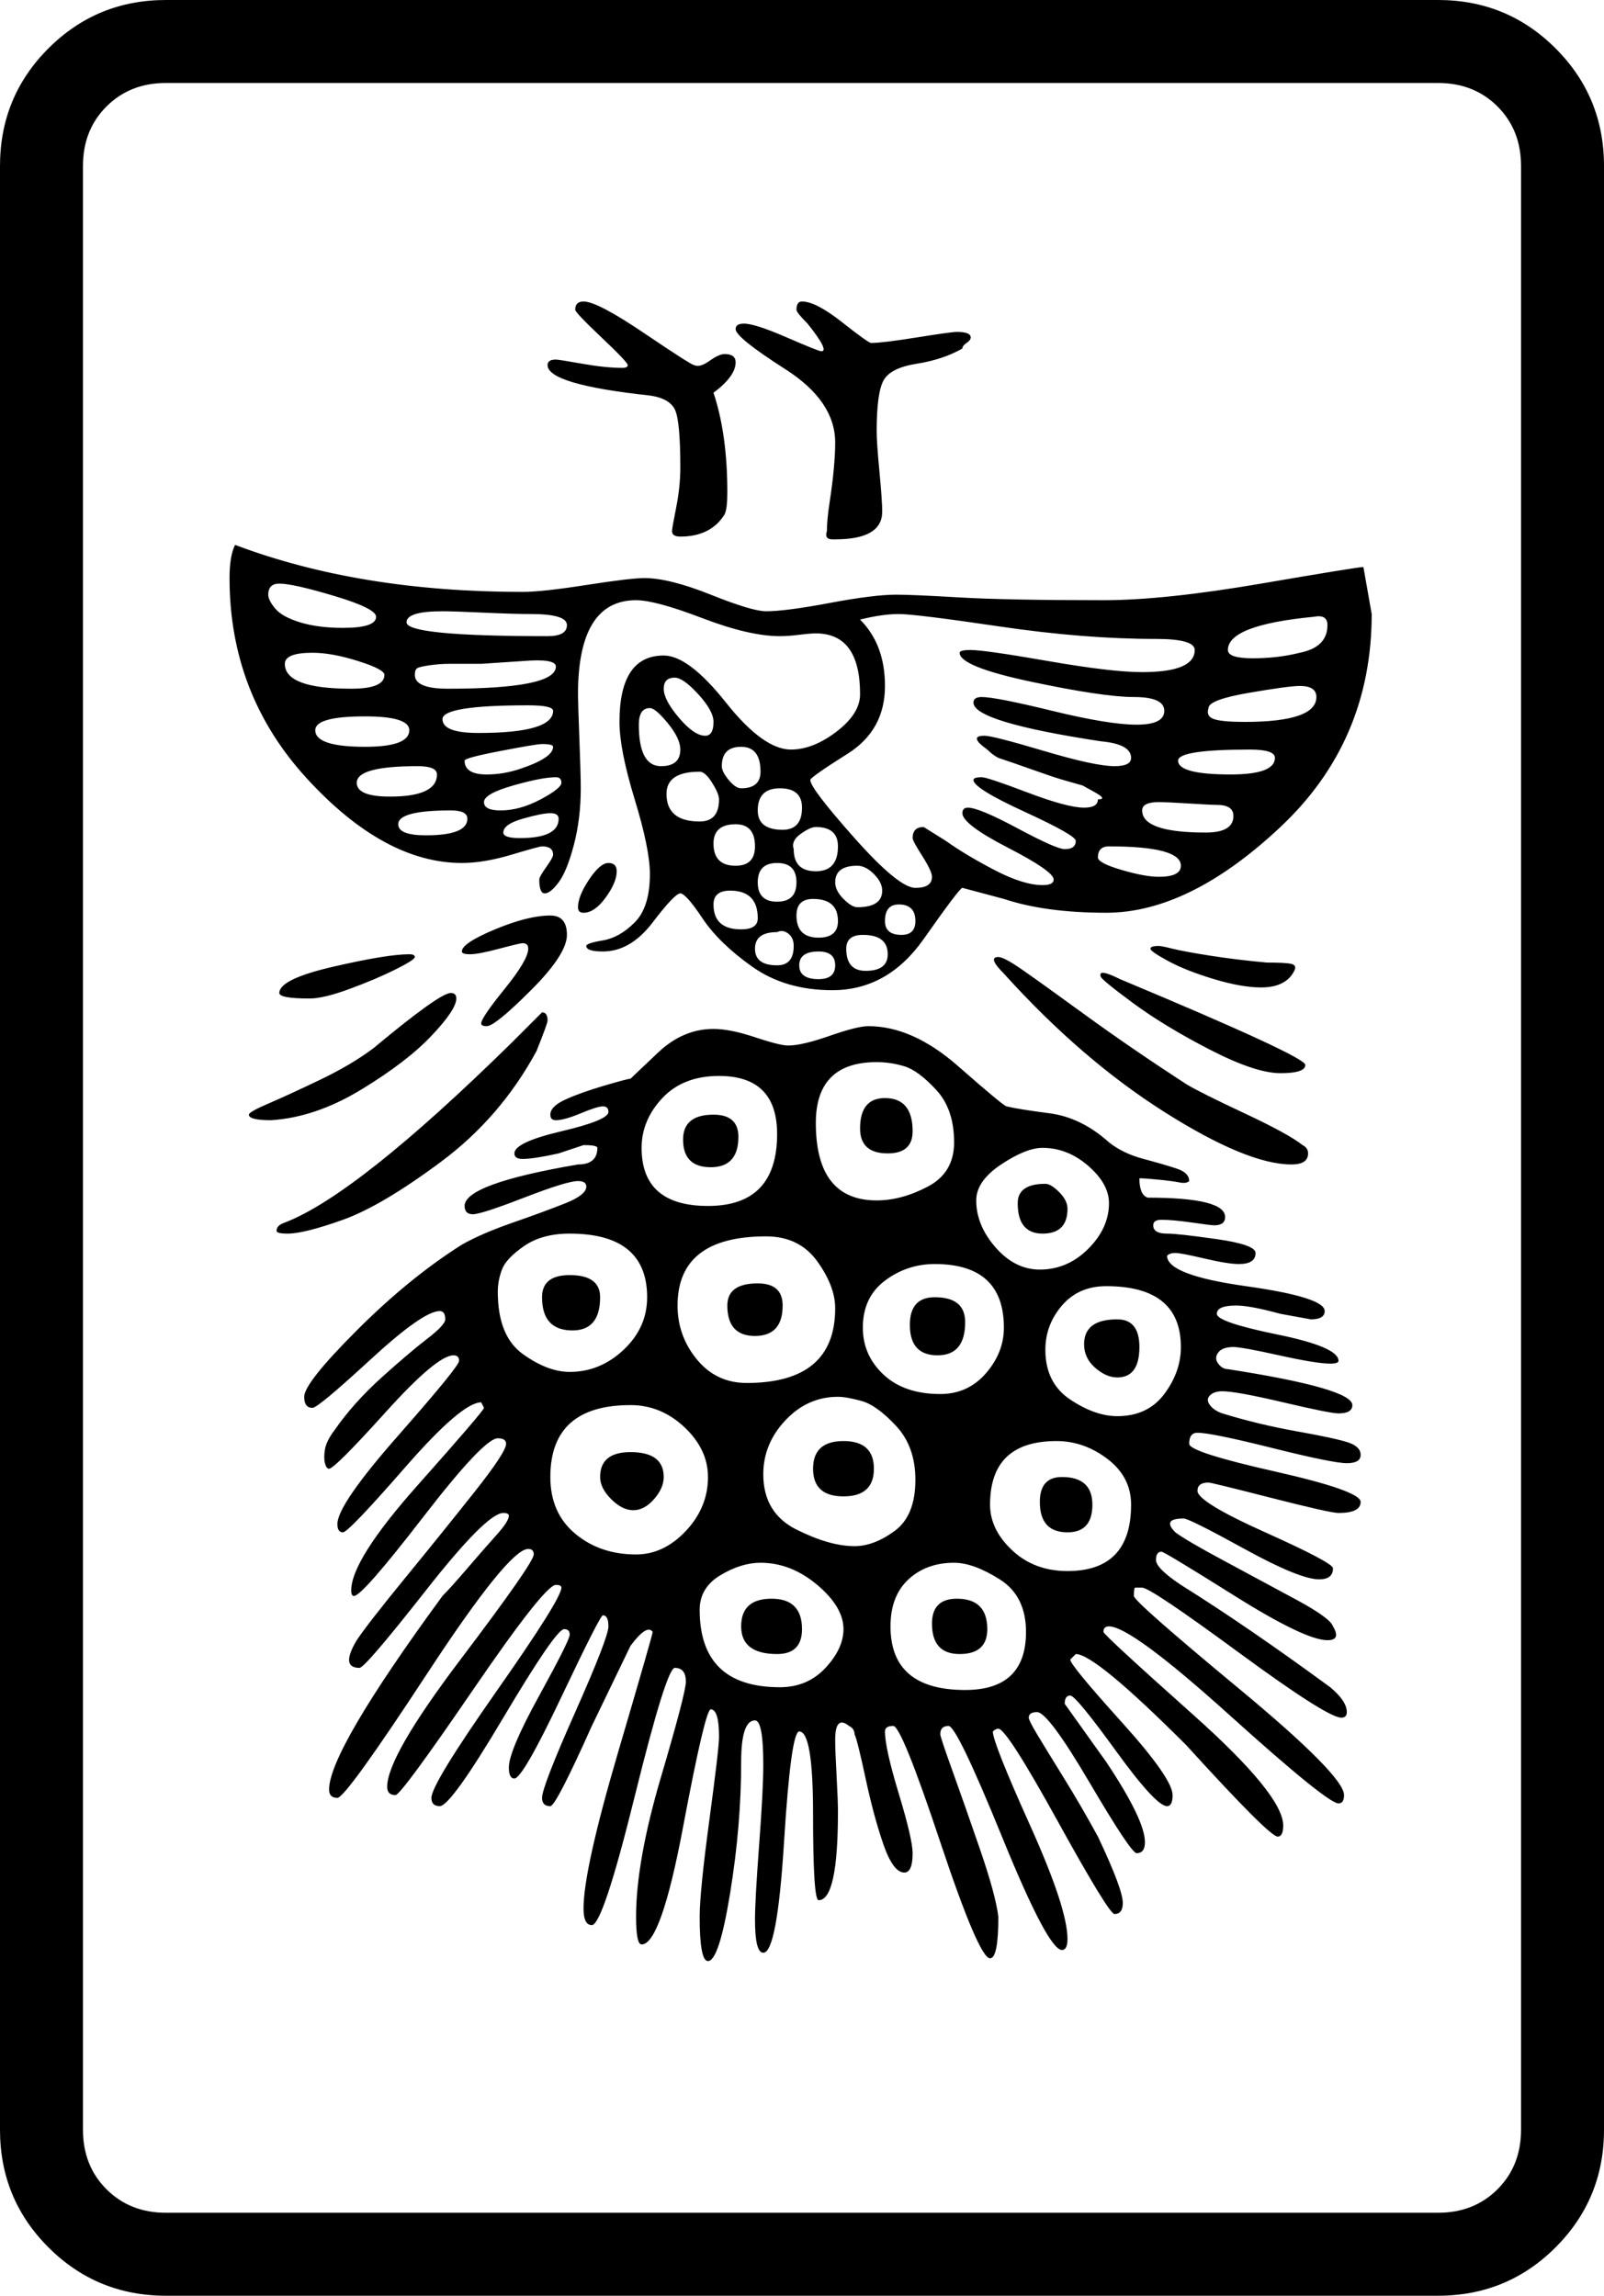 <svg xmlns="http://www.w3.org/2000/svg" viewBox="30 -115 580 830"><g><path d="M232 181q0 7 -14 7q-6 0 -6 -2q0 -3 7 -5t10 -2t3 2zM610 655v-710q0 -25 -17.5 -42.5t-42.5 -17.5h-460q-25 0 -42.5 17.5t-17.5 42.5v710q0 25 17.5 42.5t42.5 17.5h460q25 0 42.5 -17.5t17.5 -42.5zM550 685h-460q-13 0 -21.5 -8.5t-8.5 -21.5v-710q0 -13 8.5 -21.5 t21.5 -8.5h460q13 0 21.5 8.5t8.5 21.5v710q0 13 -8.5 21.5t-21.5 8.5zM351 302q9 0 9 -8q0 -12 -10 -12q-9 0 -9 11q0 9 10 9zM277 297q0 10 10 10t10 -11q0 -8 -9 -8q-11 0 -11 9zM416 322q0 -3 -3 -6t-5 -3q-10 0 -10 7q0 11 9 11t9 -9zM237 366q10 0 10 -12q0 -8 -11 -8 q-10 0 -10 8q0 12 11 12zM313 357q0 -8 -9 -8q-11 0 -11 8q0 11 10 11t10 -11zM369 375q10 0 10 -12q0 -9 -11 -9q-9 0 -9 10q0 11 10 11zM434 362q-12 0 -12 9q0 5 4 8.5t8 3.5q8 0 8 -11q0 -10 -8 -10zM346 416q0 -10 -11 -10t-11 10t11 10t11 -10zM247 419q0 4 4 8t8 4 t7.5 -4t3.5 -8q0 -9 -12 -9q-11 0 -11 9zM406 428q0 11 10 11q9 0 9 -10t-11 -10q-8 0 -8 9zM298 473q0 10 13 10q9 0 9 -9q0 -11 -11 -11t-11 10zM376 463q-9 0 -9 9q0 11 10 11t10 -9q0 -11 -11 -11zM296 16q0 -3 -4 -3q-2 0 -5.5 2.5t-5.5 1.5q-1 0 -18 -11.5t-22 -11.5 q-3 0 -3 3q0 1 9.5 10t9.5 10t-2 1q-6 0 -14.5 -1.5t-9.5 -1.5q-3 0 -3 2q0 7 37 11q7 1 9 5t2 21q0 7 -1.5 14.5t-1.5 8.5q0 2 3 2q11 0 16 -8q1 -2 1 -8q0 -21 -5 -36q8 -6 8 -11zM347 41q0 -14 2.5 -18.5t12 -6t16.5 -5.5q0 -1 1.5 -2t1.5 -2q0 -2 -5 -2q-2 0 -14.5 2 t-16.5 2q-1 0 -10.5 -7.5t-14.5 -7.5q-2 0 -2 3q0 1 4 5q8 10 5 10q-1 0 -12.5 -5t-15.5 -5q-3 0 -3 2q0 3 18 14.5t18 26.5q0 4 -0.5 9.5t-1.5 12t-1 10.5q-1 3 2 3h1q17 0 17 -10q0 -4 -1 -14.5t-1 -14.5zM253 200q0 -3 -3 -3t-7 6t-4 10q0 2 2 2q4 0 8 -5.5t4 -9.5z M304 217q0 4 -6 4q-10 0 -10 -9q0 -5 6 -5q10 0 10 10zM288 146q0 5 -3 5q-4 0 -9.5 -6.5t-5.5 -10.5t4 -4q3 0 8.5 6t5.5 10zM320 177q0 8 -7 8q-9 0 -9 -7q0 -8 8 -8t8 7zM228 115q-51 0 -51 -5q0 -4 13 -4q4 0 15 0.5t17 0.5q13 0 13 4t-7 4zM326 239q-7 0 -7 -5t7 -5 q6 0 6 5t-6 5zM343 236q-7 0 -7 -8q0 -5 6 -5q9 0 9 7q0 6 -8 6zM311 234q-8 0 -8 -6t8 -6q2 -1 4 0.5t2 4.5q0 7 -6 7zM324 210q9 0 9 8q0 6 -7 6q-8 0 -8 -8q0 -6 6 -6zM361 218q0 5 -5 5q-6 0 -6 -5q0 -6 5 -6q6 0 6 6zM318 204q0 7 -7 7t-7 -7t7 -7t7 7zM349 207 q0 6 -9 6q-2 0 -5 -3t-3 -6q0 -6 8 -6q3 0 6 3t3 6zM427 195q0 -4 4 -4q26 0 26 7q0 4 -8 4q-5 0 -13.5 -2.5t-8.5 -4.5zM325 200q-8 0 -8 -8q-1 -3 2.5 -5.5t5.5 -2.5q8 0 8 7q0 9 -8 9zM296 183q7 0 7 8q0 7 -7 7q-8 0 -8 -8q0 -7 8 -7zM466 186q-23 0 -23 -8q0 -3 6 -3 q3 0 11 0.5t10 0.5q6 0 6 4q0 6 -10 6zM174 183q0 -5 19 -5q6 0 6 3q0 6 -15 6q-10 0 -10 -4zM283 164q2 0 4.5 4t2.5 6q0 8 -7 8q-12 0 -12 -10q0 -8 12 -8zM205 175q0 -3 10.5 -6t15.5 -3q2 0 2 2t-7.5 6t-14.5 4q-6 0 -6 -3zM298 170q-2 0 -4.5 -3t-2.5 -5q0 -7 7 -7t7 9 q0 6 -7 6zM456 160q0 -4 26 -4q9 0 9 3q0 6 -16 6q-19 0 -19 -5zM159 168q0 -6 22 -6q7 0 7 3q0 8 -17 8q-12 0 -12 -5zM276 156q0 6 -7 6q-8 0 -8 -15q0 -6 4 -6q2 0 6.5 5.5t4.5 9.5zM198 160q0 -1 13 -3.5t15 -2.5q4 0 4 1q0 2 -3 4t-9 4t-12 2q-8 0 -8 -5zM506 137 q0 9 -26 9q-8 0 -11 -1t-2 -4q0 -3 14.5 -5.5t18.5 -2.5q6 0 6 4zM162 155q-18 0 -18 -6q0 -5 18 -5q16 0 16 5q0 6 -16 6zM230 142q0 8 -27 8q-13 0 -13 -5t31 -5q9 0 9 2zM231 126q0 8 -39 8q-12 0 -12 -5q0 -2 1 -2.5t4.5 -1t7 -0.5h11.5t15 -1q12 -1 12 2zM133 125 q0 -4 10 -4q7 0 16.5 3t9.5 5q0 5 -12 5q-24 0 -24 -9zM500 121q-8 2 -17 2t-9 -3q0 -9 31 -12q5 -1 5 3q0 8 -10 10zM166 108q0 4 -12 4q-9 0 -15.5 -2t-9 -5t-2.5 -5q0 -4 4 -4q5 0 20 4.5t15 7.5zM446 228q0 1 6.5 4.5t16.5 6.5t17 3q9 0 12 -6q1 -2 -1 -2.5t-9 -0.5 q-11 -1 -20.5 -2.5t-13.5 -2.5t-5 -1q-3 0 -3 1zM178 230q-8 0 -27.5 4.5t-19.5 9.5q0 2 11 2q5 0 14.5 -3.5t16.5 -7t7 -4.5t-2 -1zM204 255q0 1 2 1q3 0 16 -13t13 -20t-6 -7q-8 0 -20 5t-12 8q0 1 3 1t10.5 -2t8.5 -2q2 0 2 2q0 4 -8.5 14.5t-8.5 12.5zM428 238 q0 1 11.5 9.5t28 17t25.5 8.5t9 -3t-67 -31q-8 -4 -7 -1zM195 246q0 -2 -2 -2q-4 0 -28 20q-8 6 -19.5 11.5t-18.5 8.5t-7 4q0 2 8 2q16 -1 32.5 -11t25.5 -19.5t9 -13.5zM393 237q28 31 58 50t46 19q6 0 6 -4q0 -2 -2 -3q-5 -4 -21 -11.5t-21 -10.5q-20 -13 -36.5 -25 t-23 -16.5t-8.5 -4.5q-4 0 2 6zM134 331q6 0 20 -5t35.5 -21t34.5 -40q4 -10 4 -11q0 -3 -2 -3l-11 11q-56 55 -82 65q-3 1 -3 3q0 1 4 1zM152 535q3 0 32.5 -45t36.5 -45q2 0 2 2q0 3 -26.5 38t-26.5 46q0 3 3 3q2 0 28 -38t30 -38q2 0 2 1q0 4 -23.5 37.5t-23.5 38.5 q0 3 3 3q4 0 23 -32t22 -32q2 0 2 2t-11 22t-11 26q0 4 2 4q3 0 17 -29.5t15 -29.5q2 0 2 4t-12 31t-12 31q0 3 3 3q2 0 15 -29l14 -29q6 -8 8 -5q0 1 -12.5 43.5t-12.5 56.5q0 6 3 6q4 0 15.5 -46.5t14.5 -46.5q4 0 4 5q0 4 -9 34.5t-9 50.5q0 10 2 10q7 0 15 -42.5 t10 -42.5q3 0 3 10q0 4 -3.5 30t-3.5 35q0 16 3 16q4 0 8 -24.5t4 -47.5q0 -15 5 -15q3 0 3 16q0 9 -1.5 29t-1.5 27q0 12 3 12q5 0 7.5 -40t5.5 -40q5 0 5 30q0 31 2 31q7 0 7 -32q0 -4 -0.5 -13t-0.5 -13q0 -9 5 -5q2 1 2 3q1 2 4 16t6.5 24t7.5 10q3 0 3 -7 q0 -5 -5 -21.5t-5 -22.5q0 -2 3 -2t17 42t18 42q3 0 3 -15q-1 -8 -6.5 -24t-10 -28.5t-4.5 -13.5q0 -3 3 -3t19.5 40.5t21.5 40.5q2 0 2 -4q0 -11 -13.5 -41t-13.5 -34q1 -1 2 -1q3 0 21.5 33.5t20.5 33.5q3 0 3 -4q0 -5 -9 -24q-6 -11 -12.5 -21.5t-9.5 -15.5t-3 -6 q0 -2 3 -2q4 0 19 25.5t17 25.5q3 0 3 -4q0 -8 -14 -29l-15 -21q0 -3 2 -3t16.5 20t18.5 20q2 0 2 -4q0 -6 -18.5 -26.5t-18.5 -22.5l2 -2q7 0 40 33q30 33 33 33q2 0 2 -4q0 -11 -32.5 -40t-32.5 -30q0 -2 2 -2q8 0 43.5 32t39.5 32q2 0 2 -3q0 -7 -38 -38.5t-38 -33.5 q0 -3 0.5 -3h2.5q3 0 35 23.5t37 23.5q2 0 2 -2q0 -4 -6 -9q-30 -22 -54 -37q-9 -6 -9 -9t2 -3q1 0 26.5 16t33.5 16q5 0 2 -5q-1 -3 -13 -9.5t-26 -14t-18 -10.5q-5 -5 3 -5q2 0 22 11t27 11q5 0 5 -4q0 -2 -24.5 -13t-24.5 -15q0 -3 4 -3q1 0 22.5 5.5t24.5 5.5q8 0 8 -4 t-31 -11t-31 -10q0 -4 3 -4q5 0 27 5.5t27 5.5t5 -3t-4.5 -4.5t-18.5 -4t-27 -6.5q-3 -1 -4.5 -3t0 -3.5t4.5 -1.5q5 0 22 4t20 4q5 0 5 -3q0 -6 -45 -13q-2 0 -3.5 -2t0 -4t5.5 -2q3 0 16.5 3t18.5 3q3 0 3 -1q0 -5 -22 -9.5t-22 -7.5t7 -3q5 0 16 3l11 2q5 0 5 -3 q0 -5 -28.5 -9t-28.5 -11q1 -1 3 -1t10.5 2t12.5 2q6 0 6 -4q0 -3 -14 -5t-18 -2q-5 0 -5 -3q0 -2 3 -2q4 0 11 1t8 1q4 0 4 -3q0 -7 -28 -7q-3 -1 -3 -7q2 0 7 0.5t7.5 1t3.5 -0.5q0 -3 -4.5 -4.5t-12 -3.5t-12.5 -6q-10 -9 -21.5 -10.5t-15.5 -2.5q-1 0 -17.5 -14.5 t-32.5 -14.5q-4 0 -14 3.5t-15 3.5q-3 0 -12 -3t-15 -3q-11 0 -20 8.5t-10 9.5q-1 0 -9.5 2.5t-14 5t-5.5 5.5q0 2 2 2q3 0 9 -2.5t8 -2.5t2 2q0 3 -17 7t-17 8q0 2 3 2q4 0 13 -2l9 -3q5 0 5 1q0 6 -7 6q-41 7 -41 15q0 3 3 3t18.5 -6t19.5 -6q3 0 3 2q0 3 -7.5 6t-19 7 t-18.5 8q-19 12 -38 31t-19 24q0 4 3 4q2 0 21 -17.5t25 -17.5q2 0 2 3q0 2 -6.5 7t-16.5 14t-17 19q-3 4 -3.5 7t0 5t1.5 2q2 0 20.5 -20.5t24.5 -20.5q2 0 2 2t-22 27t-22 32q0 3 2 3t22.5 -23.5t27.5 -23.5l1 2q0 1 -24 28t-24 38q0 2 1 2q3 0 25 -28.5t27 -28.5q3 0 3 2 q0 3 -11.5 17.5t-25 31t-17.5 22.5q-6 10 1 10q2 0 24 -28t28 -28q2 0 2 1q0 2 -4.5 7t-10.5 12t-9 10q-41 56 -41 70q0 3 3 3zM375 450q7 0 16.5 6t9.5 19q0 21 -22 21q-27 0 -27 -23q0 -11 6.5 -17t16.5 -6zM335 474q0 7 -6.5 14t-16.5 7q-29 0 -29 -28q0 -8 7.5 -12.5 t14.5 -4.5q11 0 20.5 8t9.5 16zM388 429q0 -23 24 -23q10 0 18.5 6.5t8.5 16.5q0 24 -23 24q-12 0 -20 -7.5t-8 -16.5zM286 419q0 11 -8 19.5t-18 8.5q-13 0 -22 -7.5t-9 -20.5q0 -26 29 -26q11 0 19.5 8t8.5 18zM333 390q3 0 8.5 1.5t12.5 9t7 19.5q0 13 -7.5 18.5 t-14.5 5.5q-9 0 -21 -6t-12 -20q0 -11 8 -19.5t19 -8.5zM430 350q27 0 27 22q0 9 -6 17t-17 8q-8 0 -17 -6t-9 -18q0 -9 6 -16t16 -7zM342 365q0 -11 8 -17t18 -6q25 0 25 23q0 9 -6.5 16.5t-16.5 7.5q-13 0 -20.5 -7t-7.5 -17zM300 385q-11 0 -18 -8.5t-7 -19.5 q0 -25 32 -25q12 0 18.5 9t6.5 17q0 27 -32 27zM236 381q-8 0 -17 -6.5t-9 -22.5q0 -4 1.5 -8t8 -8.5t16.5 -4.5q28 0 28 23q0 11 -8.5 19t-19.5 8zM383 319q0 -7 9 -13t15 -6q9 0 16.5 6.5t7.5 13.5q0 9 -7.5 16.5t-17.5 7.5q-9 0 -16 -8t-7 -17zM311 295q0 26 -25 26 q-24 0 -24 -21q0 -10 7.5 -18t20.5 -8q21 0 21 21zM375 298q0 11 -9.5 16t-18.5 5q-22 0 -22 -28q0 -22 22 -22q5 0 10 1.5t11.5 8.5t6.5 19zM354 100q-8 0 -24 3t-23 3q-5 0 -20 -6t-24 -6q-5 0 -21 2.5t-23 2.5q-59 0 -104 -17q-2 4 -2 12q0 42 28 72.5t56 30.5q8 0 18 -3 t11 -3q4 0 4 3q0 1 -2.5 4.5t-2.5 4.5q0 5 2 5t5 -4t5.5 -13.5t2.5 -20.5q0 -5 -0.5 -18t-0.5 -16q0 -34 21 -34q7 0 24 6.5t28 6.5q3 0 7 -0.5t6 -0.5q16 0 16 22q0 7 -8.5 13.5t-16.5 6.5q-10 0 -23.5 -17t-22.5 -17q-16 0 -16 24q0 10 5.5 28t5.5 27q0 12 -5.5 17.5 t-11.5 6.5t-6 2q0 2 6 2q10 0 18 -10.5t10 -10.5t8 9t18 17.5t29 8.5q20 0 33 -18.5t14 -18.5l15 4q15 5 37 5q30 0 63 -31t33 -77l-3 -17q-2 0 -37 6t-57 6q-35 0 -52 -1t-23 -1zM355 107q6 0 36.5 4.5t56.5 4.5q14 0 14 4q0 8 -19 8q-11 0 -34 -4t-28 -4q-4 0 -4 1 q0 5 26 10.5t37 5.5t11 5t-10 5t-30.5 -5t-25.5 -5q-3 0 -3 2q0 7 46 14q11 1 11 6q0 3 -6 3q-7 0 -25.5 -5.5t-21.5 -5.5q-6 0 1 5q2 2 4 3q6 2 13 4.5t10.5 3.5l7 2t4.5 2.5t1 2.5q0 3 -5 3q-6 0 -20.5 -5.5t-16.5 -5.5q-3 0 -3 1q0 3 18.5 11.5t18.5 10.5q0 3 -4 3 q-3 0 -17 -7.5t-18 -7.5q-2 0 -2 2q0 4 16.5 12.5t16.5 11.5q0 2 -4 2q-7 0 -17.5 -5.5t-17.5 -10.5l-8 -5q-4 0 -4 4q0 1 3.5 6.5t3.5 7.5q0 4 -6 4t-22 -18t-16 -21q0 -1 13.5 -9.5t13.5 -24.5q0 -15 -9 -24q8 -2 14 -2z" /></g></svg>